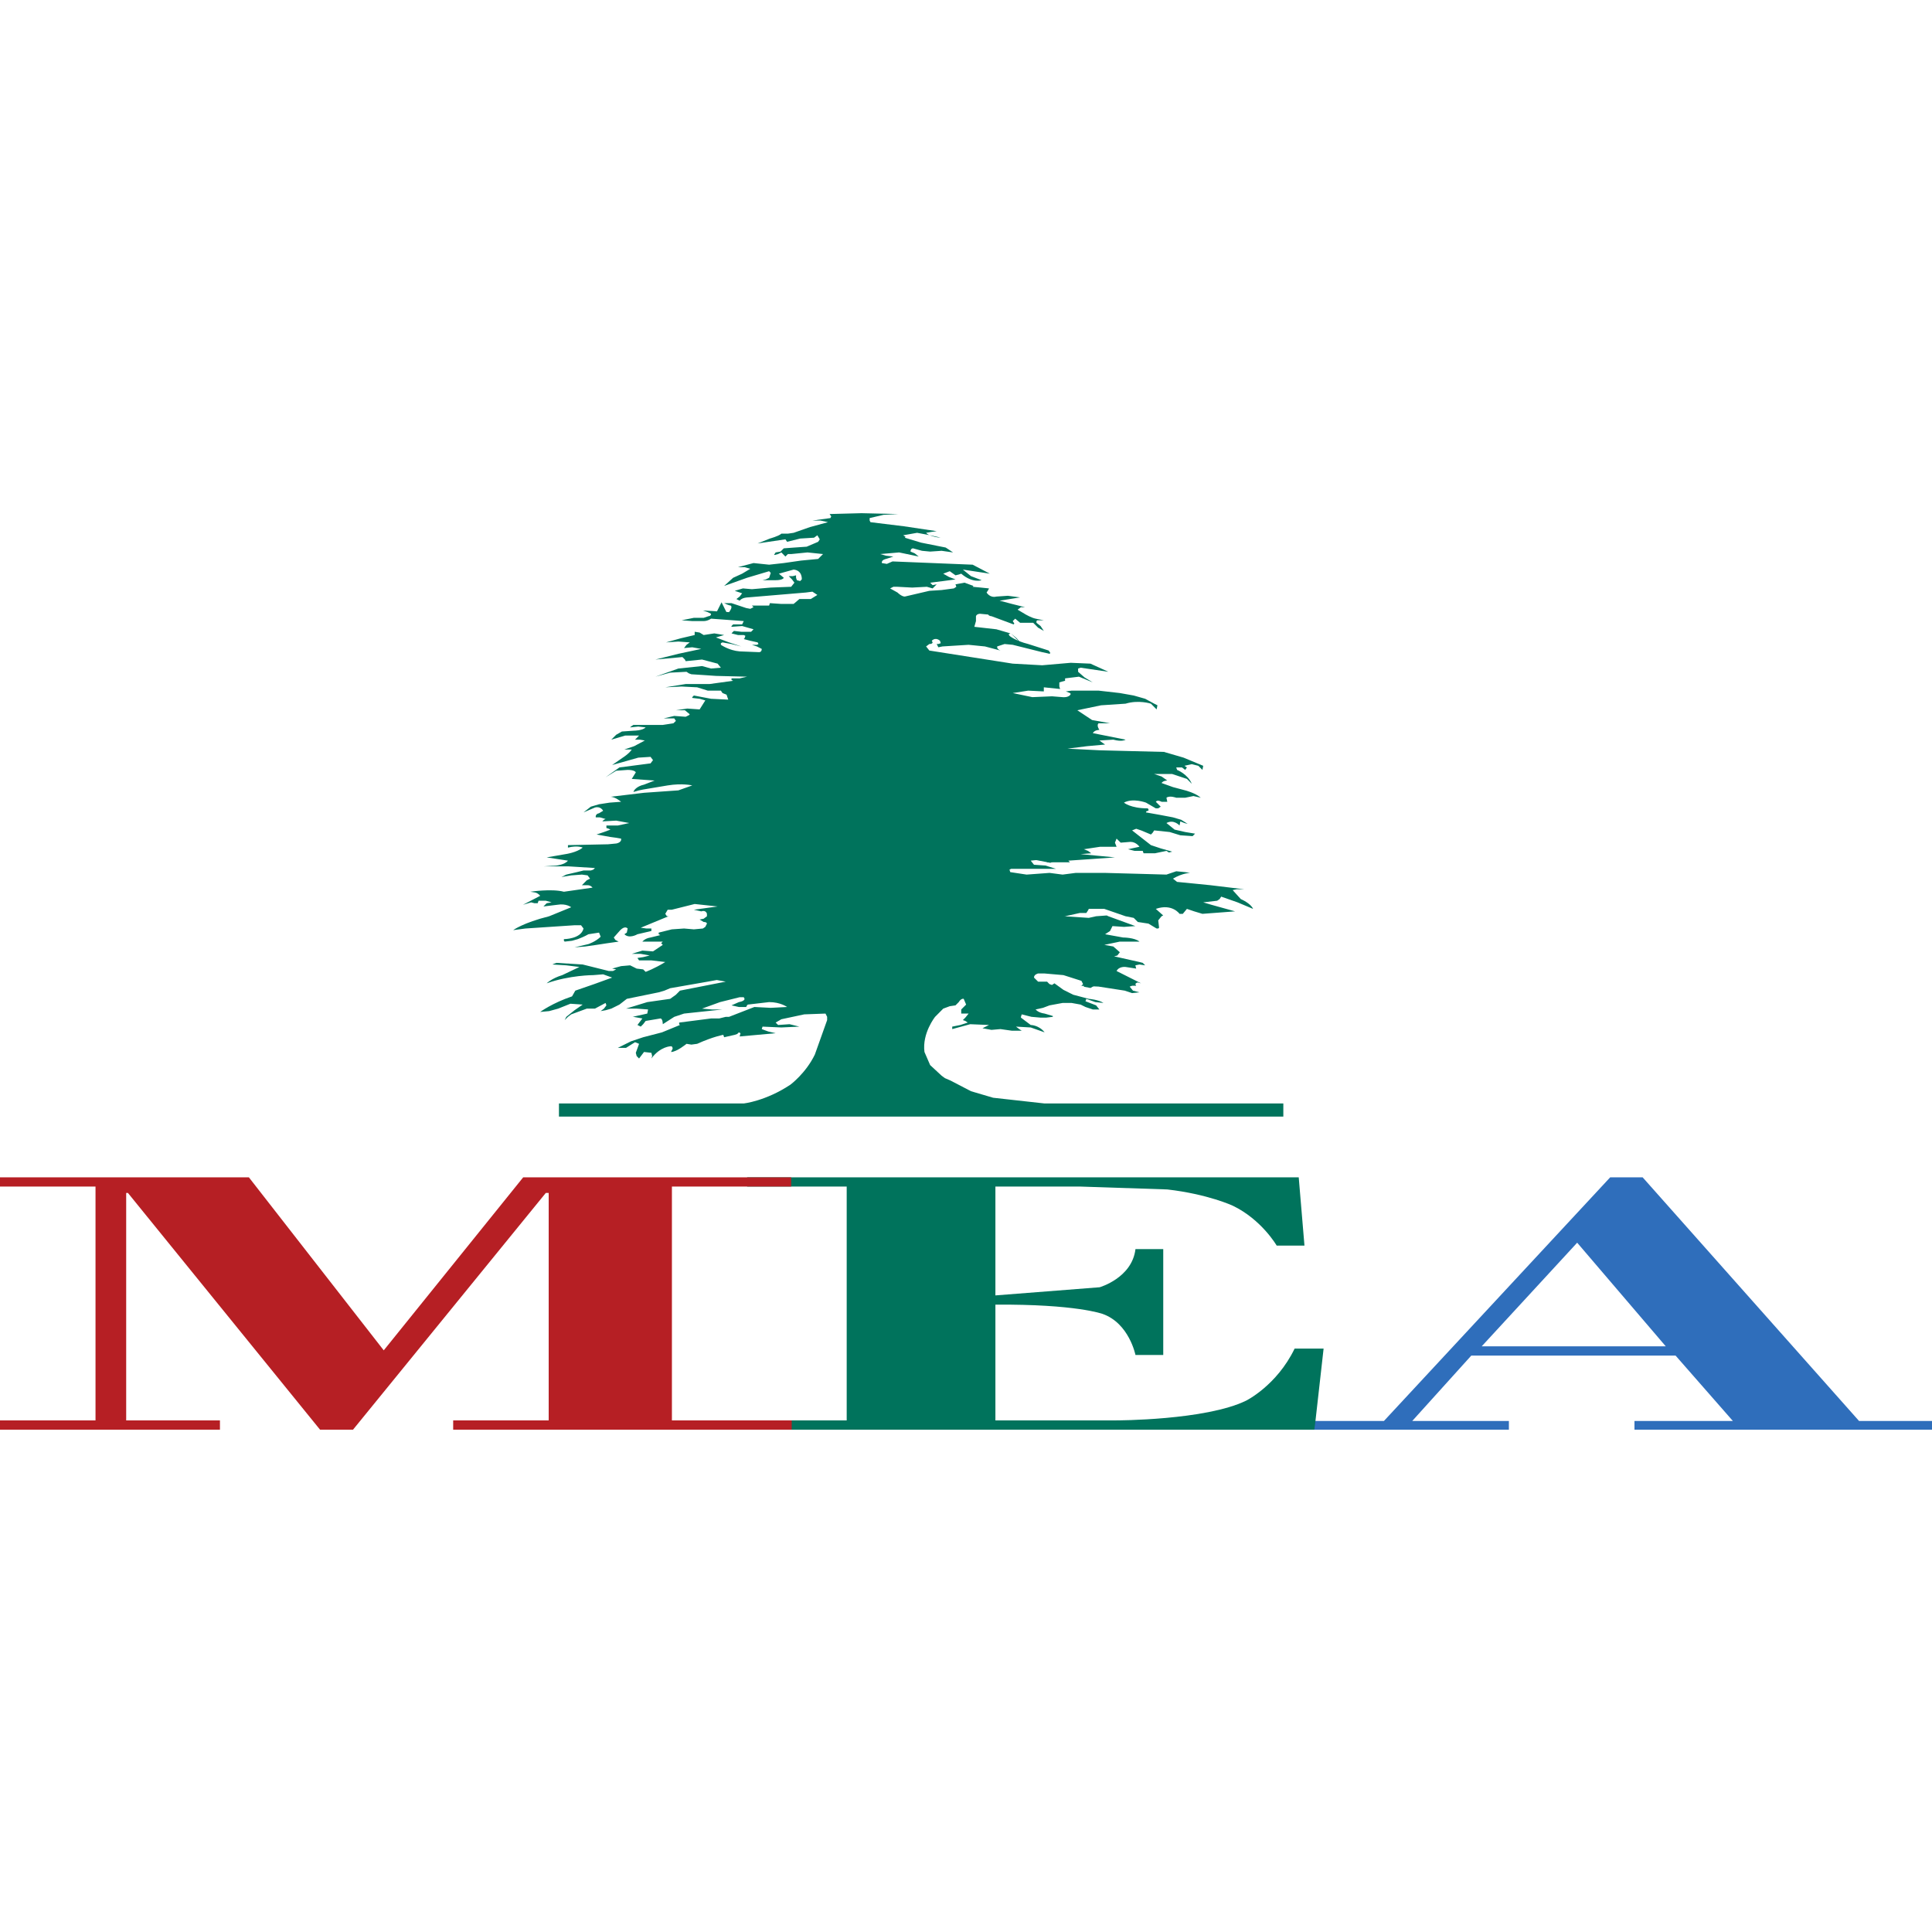 <svg width="32" height="32" viewBox="0 0 32 32" fill="none" xmlns="http://www.w3.org/2000/svg">
<g clip-path="url(#clip0)">
<path d="M14.269 8.5L13.741 8.514L13.768 8.554L13.754 8.581L13.456 8.622H13.592L13.714 8.649L13.416 8.73L13.145 8.825L13.05 8.839H12.942C12.901 8.879 12.752 8.92 12.752 8.92L12.549 9.001L13.009 8.933L13.037 8.974L13.253 8.92L13.483 8.906L13.538 8.866L13.578 8.933L13.551 8.974L13.361 9.055L13.158 9.069L12.982 9.082L12.928 9.136L12.847 9.15L12.82 9.191H12.833L12.888 9.177L12.942 9.15L12.982 9.191L13.009 9.218L13.05 9.177H13.104L13.375 9.15L13.632 9.177L13.551 9.258L13.267 9.285L12.982 9.326L12.739 9.353L12.481 9.326L12.224 9.394H12.332L12.427 9.421L12.292 9.502L12.143 9.57L11.994 9.705L12.373 9.57L12.739 9.461L12.766 9.489L12.739 9.57L12.684 9.597L12.63 9.61H12.739H12.847C12.969 9.61 12.982 9.57 12.982 9.57L12.901 9.502L13.145 9.434C13.294 9.448 13.28 9.597 13.28 9.597L13.253 9.624L13.199 9.61L13.185 9.57V9.529L13.131 9.543H13.064L13.118 9.597L13.158 9.651L13.104 9.719L12.766 9.732L12.454 9.759L12.305 9.746L12.17 9.786L12.292 9.827L12.251 9.881L12.197 9.922L12.251 9.949C12.292 9.895 12.386 9.895 12.386 9.895L13.348 9.814L13.456 9.8L13.538 9.854L13.429 9.922H13.24L13.145 10.003H12.942L12.752 9.99L12.739 10.03H12.454L12.481 10.057L12.427 10.084L12.359 10.071L12.116 9.99H11.994C12.075 10.03 12.102 10.03 12.102 10.03C12.143 10.057 12.075 10.139 12.075 10.139L11.642 10.111L11.723 10.139L11.777 10.166C11.777 10.206 11.736 10.206 11.736 10.206L11.655 10.233H11.493L11.29 10.274L11.466 10.287H11.655C11.723 10.287 11.777 10.247 11.777 10.247L12.319 10.287L12.292 10.342H12.143L12.116 10.369V10.382L12.292 10.369L12.481 10.423L12.441 10.464H12.386H12.278L12.156 10.45L12.129 10.477L12.116 10.491L12.224 10.518H12.319L12.346 10.531L12.332 10.572L12.319 10.585L12.427 10.613L12.549 10.64L12.563 10.667L12.536 10.68H12.454L12.536 10.707L12.617 10.748C12.617 10.802 12.576 10.802 12.576 10.802L12.251 10.789C12.075 10.775 11.94 10.68 11.94 10.68V10.653L11.967 10.64L12.116 10.667L12.278 10.707L12.075 10.64L11.858 10.558L11.994 10.518L11.831 10.491L11.655 10.518L11.588 10.477L11.506 10.464V10.518L11.276 10.572L11.032 10.64L11.236 10.626L11.425 10.64L11.371 10.68L11.33 10.734L11.466 10.721L11.615 10.748L11.236 10.829L10.856 10.924L11.303 10.883L11.344 10.924L11.357 10.951L11.628 10.924L11.886 10.992L11.94 11.059L11.777 11.073L11.628 11.032L11.236 11.073L10.856 11.208L11.1 11.141L11.371 11.127L11.412 11.154L11.452 11.168L11.655 11.181L11.858 11.195L12.373 11.208L12.251 11.236H12.116V11.262L12.143 11.276L11.75 11.33H11.357L11.019 11.384L11.29 11.371L11.547 11.384L11.723 11.439H11.94L11.967 11.479L12.034 11.506L12.062 11.588L11.777 11.574L11.493 11.52L11.466 11.547V11.56L11.588 11.574L11.682 11.601L11.588 11.75L11.384 11.736L11.195 11.764H11.344L11.425 11.831L11.412 11.845L11.357 11.872L11.168 11.858L10.992 11.899H11.086H11.168L11.195 11.94L11.154 11.98L10.978 12.007H10.734H10.491L10.45 12.034L10.437 12.048L10.572 12.034L10.694 12.048C10.64 12.102 10.504 12.102 10.504 12.102L10.301 12.116L10.206 12.17L10.125 12.251L10.355 12.183H10.585L10.545 12.224L10.518 12.251H10.599L10.68 12.265L10.504 12.359L10.342 12.414H10.437H10.464C10.423 12.481 10.315 12.549 10.315 12.549L10.139 12.671L10.382 12.603L10.572 12.549L10.775 12.536L10.816 12.59L10.775 12.644L10.26 12.711L10.03 12.874L10.206 12.766L10.396 12.752C10.518 12.752 10.531 12.793 10.531 12.793L10.464 12.901L10.653 12.915L10.843 12.928L10.667 12.996C10.545 13.023 10.504 13.091 10.504 13.091L10.491 13.118L10.585 13.091L10.653 13.077L11.059 13.009C11.303 12.969 11.466 13.009 11.466 13.009L11.236 13.091L10.667 13.131L10.107 13.198C10.187 13.193 10.287 13.28 10.287 13.28L10.098 13.294L9.922 13.321L9.786 13.361L9.665 13.456L9.854 13.375C9.949 13.348 9.99 13.429 9.99 13.429L9.922 13.47C9.854 13.483 9.868 13.538 9.868 13.538H9.935L10.03 13.565L10.003 13.578L9.976 13.605L10.206 13.592L10.423 13.632L10.233 13.673H10.044V13.714L10.084 13.727L10.111 13.741L10.003 13.781L9.881 13.822L10.111 13.863L10.206 13.876L10.287 13.89C10.301 13.957 10.206 13.971 10.206 13.971L10.071 13.984L9.407 13.998V14.039C9.57 13.998 9.651 14.039 9.651 14.039C9.556 14.12 9.367 14.147 9.367 14.147L9.055 14.201L9.407 14.255C9.353 14.323 9.218 14.336 9.218 14.336L9.001 14.35H9.421L9.854 14.377L9.827 14.404L9.786 14.418H9.665L9.556 14.445L9.38 14.486L9.299 14.526L9.461 14.499L9.638 14.486L9.732 14.499L9.773 14.553L9.719 14.58L9.638 14.662H9.732C9.786 14.662 9.814 14.702 9.814 14.702L9.34 14.77C9.136 14.716 8.784 14.77 8.784 14.77L8.866 14.783C8.92 14.797 8.947 14.838 8.947 14.838L8.662 14.986L8.798 14.946L8.852 14.96H8.906L8.92 14.919H9.042L9.136 14.946L9.055 14.96L9.001 15.014L9.231 14.986C9.38 14.96 9.461 15.027 9.461 15.027L9.096 15.176C8.662 15.284 8.5 15.406 8.5 15.406L8.703 15.379L9.516 15.325H9.624L9.665 15.379C9.624 15.555 9.34 15.555 9.34 15.555V15.582L9.353 15.596L9.475 15.582L9.57 15.555C9.678 15.515 9.746 15.474 9.746 15.474L9.922 15.447L9.949 15.515C9.868 15.596 9.746 15.637 9.746 15.637L9.516 15.691L9.692 15.677L9.881 15.65L10.057 15.623L10.247 15.596L10.193 15.569L10.166 15.528L10.274 15.406C10.355 15.325 10.396 15.379 10.396 15.379L10.382 15.447L10.342 15.474C10.423 15.555 10.558 15.474 10.558 15.474L10.789 15.42V15.379H10.707L10.613 15.366L10.843 15.271L11.073 15.176H11.046L11.019 15.136L11.059 15.068H11.127L11.506 14.973L11.886 15.014L11.493 15.068L11.615 15.095C11.696 15.068 11.709 15.136 11.709 15.136V15.176L11.655 15.217L11.588 15.23L11.655 15.271C11.709 15.271 11.709 15.298 11.709 15.298L11.682 15.352L11.642 15.379L11.493 15.393L11.33 15.379L11.127 15.393L10.91 15.447V15.474L10.938 15.488L10.775 15.528C10.68 15.542 10.64 15.596 10.64 15.596H10.775H10.978L10.951 15.623L10.978 15.65L10.897 15.704L10.816 15.758L10.64 15.745L10.464 15.799H10.613L10.761 15.826L10.653 15.853L10.558 15.867L10.585 15.907H10.789L11.019 15.934C10.843 16.043 10.694 16.097 10.694 16.097L10.653 16.056L10.545 16.043L10.437 15.989L10.287 16.002L10.139 16.043L10.206 16.056L10.152 16.083H10.084L9.868 16.029L9.651 15.975L9.218 15.948L9.177 15.962L9.15 15.975L9.38 15.989L9.597 16.016L9.313 16.151C9.136 16.205 9.055 16.287 9.055 16.287C9.434 16.151 9.827 16.151 9.827 16.151L9.99 16.138L10.139 16.192L9.841 16.3L9.529 16.408L9.475 16.503C9.15 16.612 8.947 16.761 8.947 16.761L9.096 16.747L9.245 16.706L9.448 16.625L9.651 16.639L9.516 16.733L9.38 16.842L9.353 16.896L9.407 16.842L9.461 16.801L9.719 16.706H9.773H9.854L10.03 16.612L10.044 16.652L10.003 16.706L9.949 16.747L10.03 16.733L10.125 16.706L10.26 16.639L10.382 16.544L10.91 16.436L11.005 16.408L11.1 16.368L11.723 16.259L11.872 16.232L12.021 16.259L11.262 16.408L11.195 16.476L11.1 16.544L10.721 16.598L10.369 16.706H10.545L10.734 16.72L10.721 16.788L10.477 16.842H10.491L10.64 16.869L10.558 16.977L10.613 17.004L10.653 16.964L10.694 16.91L10.938 16.869C10.978 16.869 10.978 16.964 10.978 16.964L11.168 16.842L11.33 16.788L11.967 16.72H11.791L11.628 16.706L11.926 16.598L12.251 16.517H12.319L12.332 16.544C12.332 16.584 12.238 16.598 12.238 16.598L12.116 16.652L12.238 16.679H12.359L12.373 16.652L12.386 16.639L12.739 16.598C12.928 16.598 13.037 16.679 13.037 16.679L12.766 16.693L12.495 16.679L12.075 16.842H12.021L11.912 16.869H11.777L11.249 16.937V16.964L11.262 16.977L10.965 17.099L10.653 17.18L10.45 17.248L10.233 17.356H10.369L10.518 17.262L10.585 17.289L10.531 17.438L10.545 17.492L10.585 17.532L10.667 17.424L10.789 17.438L10.802 17.492L10.789 17.532C10.938 17.329 11.114 17.329 11.114 17.329C11.141 17.329 11.141 17.37 11.141 17.37L11.114 17.424C11.208 17.424 11.371 17.289 11.371 17.289L11.452 17.302L11.547 17.289C11.818 17.167 11.98 17.14 11.98 17.14L11.994 17.18L12.17 17.14L12.21 17.126L12.238 17.099L12.265 17.113L12.251 17.167L12.549 17.14L12.847 17.113L12.725 17.085L12.617 17.045L12.63 17.004L12.942 17.018L13.24 17.004L13.077 16.964L12.888 16.977L12.847 16.937L12.942 16.882L13.321 16.801L13.673 16.788L13.7 16.842V16.896L13.497 17.465C13.348 17.776 13.091 17.966 13.091 17.966C12.684 18.237 12.319 18.277 12.319 18.277H9.258V18.494H21.256V18.277H17.302L16.449 18.182L16.083 18.074L15.745 17.898L15.65 17.857L15.596 17.817L15.406 17.641L15.312 17.424C15.271 17.113 15.488 16.842 15.488 16.842L15.623 16.706L15.731 16.666L15.826 16.652L15.88 16.598C15.921 16.53 15.962 16.544 15.962 16.544L16.002 16.639L15.921 16.72V16.788H16.043L15.989 16.855L15.948 16.896L15.989 16.91L16.029 16.937L15.907 16.977L15.772 17.004V17.045L16.07 16.964L16.381 16.977L16.273 17.031L16.422 17.058L16.571 17.045L16.761 17.072H16.923L16.882 17.045L16.828 17.004L17.072 17.018L17.302 17.099C17.207 16.977 17.072 16.977 17.072 16.977L16.91 16.855V16.842L16.923 16.801L17.085 16.842L17.235 16.855H17.329L17.438 16.842V16.828L17.302 16.788C17.194 16.774 17.153 16.72 17.153 16.72L17.275 16.693L17.384 16.652L17.6 16.612H17.749L17.898 16.639L17.979 16.679L18.101 16.72H18.209L18.155 16.652L17.979 16.584L17.993 16.544L18.142 16.598L18.277 16.612C18.196 16.557 18.034 16.544 18.034 16.544L17.776 16.476L17.614 16.395L17.465 16.287L17.424 16.314L17.384 16.3L17.37 16.287L17.343 16.259H17.194L17.126 16.192C17.126 16.138 17.194 16.124 17.194 16.124H17.302L17.614 16.151L17.912 16.246L17.939 16.3L17.912 16.327H17.884L18.196 16.341L18.629 16.408L18.751 16.449L18.873 16.436L18.765 16.408L18.711 16.341L18.751 16.327H18.819L18.805 16.3C18.819 16.273 18.846 16.273 18.846 16.273L18.9 16.287L18.494 16.083C18.535 16.002 18.643 16.016 18.643 16.016L18.819 16.043L18.805 15.989L18.873 15.975L18.968 15.989L18.927 15.948L18.873 15.934L18.453 15.84L18.507 15.826L18.548 15.772L18.44 15.677L18.291 15.65L18.548 15.596H18.711H18.873C18.792 15.528 18.602 15.528 18.602 15.528L18.304 15.474L18.386 15.42L18.426 15.339L18.616 15.352L18.805 15.339L18.358 15.176L18.331 15.163L18.155 15.176L18.034 15.203L17.627 15.176H17.641L17.884 15.122H17.993L18.02 15.081L18.034 15.054H18.169H18.291L18.643 15.176L18.778 15.203L18.846 15.271L19.022 15.298L19.157 15.379H19.184L19.198 15.366L19.184 15.244L19.239 15.176L19.266 15.163L19.144 15.054C19.415 14.96 19.537 15.136 19.537 15.136H19.591L19.659 15.054L19.78 15.095L19.916 15.136L20.457 15.095L20.065 14.986L19.929 14.946L20.16 14.919L20.2 14.892L20.227 14.851L20.498 14.946L20.755 15.054C20.715 14.96 20.552 14.892 20.552 14.892L20.417 14.743L20.485 14.729H20.606L20.051 14.662L19.496 14.607L19.428 14.553C19.591 14.458 19.713 14.458 19.713 14.458L19.631 14.445L19.482 14.431L19.32 14.486L18.819 14.472L18.304 14.458H18.074H17.817L17.6 14.486L17.384 14.458L17.004 14.486L16.733 14.445L16.72 14.404L16.747 14.391H17.126H17.492L17.316 14.336L17.126 14.323L17.072 14.255L17.194 14.242H17.329L17.343 14.282H17.722L17.695 14.255L18.088 14.228L18.467 14.201L18.182 14.174L17.898 14.147L18.074 14.133L18.02 14.093L17.952 14.066L18.223 14.025H18.494L18.467 13.957L18.494 13.89L18.562 13.957L18.724 13.944C18.819 13.944 18.873 14.025 18.873 14.025L18.683 14.066L18.792 14.093H18.927L18.941 14.133H19.13L19.32 14.093L19.361 14.12L19.415 14.106L19.225 14.052L19.063 13.998L18.751 13.754L18.819 13.727L18.9 13.754L19.063 13.822L19.09 13.795L19.117 13.754L19.374 13.781L19.55 13.835L19.753 13.849L19.794 13.808L19.631 13.781L19.455 13.741L19.32 13.632C19.442 13.565 19.537 13.673 19.537 13.673L19.55 13.605L19.618 13.632L19.672 13.646L19.564 13.578L19.428 13.538L19.212 13.497L18.981 13.456C18.981 13.429 19.022 13.429 19.022 13.429V13.402L19.009 13.389C18.724 13.389 18.616 13.294 18.616 13.294C18.765 13.213 18.981 13.294 18.981 13.294L19.144 13.389H19.184L19.225 13.361L19.144 13.28C19.171 13.24 19.239 13.28 19.239 13.28H19.334L19.32 13.213C19.374 13.172 19.482 13.213 19.482 13.213H19.631L19.767 13.185L19.889 13.213C19.794 13.131 19.631 13.091 19.631 13.091L19.428 13.037L19.239 12.969C19.266 12.928 19.334 12.928 19.334 12.928L19.239 12.861L19.117 12.82H19.415L19.659 12.901L19.74 12.982C19.672 12.82 19.496 12.752 19.496 12.752L19.482 12.711H19.509H19.577L19.631 12.752L19.659 12.711L19.618 12.684L19.74 12.657L19.848 12.684L19.916 12.752L19.929 12.684L19.604 12.549L19.279 12.454L18.751 12.441L18.209 12.427L17.681 12.4L18.006 12.359L18.304 12.332L18.264 12.305L18.209 12.265L18.44 12.251C18.589 12.292 18.643 12.251 18.643 12.251L18.372 12.197L18.101 12.143C18.128 12.089 18.209 12.089 18.209 12.089C18.155 12.007 18.196 11.98 18.196 11.98H18.291H18.386L18.088 11.926L17.844 11.764L18.237 11.682L18.643 11.655C18.86 11.588 19.063 11.655 19.063 11.655L19.157 11.75L19.171 11.682L19.117 11.655L18.968 11.574L18.778 11.52L18.548 11.479L18.196 11.439H17.817H17.749L17.654 11.452L17.722 11.479L17.735 11.493C17.709 11.56 17.6 11.547 17.6 11.547L17.424 11.533L17.099 11.547L16.774 11.479L17.031 11.439L17.289 11.452V11.425V11.384L17.424 11.398L17.559 11.412L17.546 11.371V11.303L17.587 11.29L17.641 11.276V11.236L17.871 11.208L18.101 11.303L17.966 11.222L17.857 11.127V11.073L17.898 11.059L18.358 11.127L18.061 10.992L17.735 10.978L17.262 11.019L16.774 10.992L15.393 10.775L15.339 10.707L15.393 10.667C15.447 10.667 15.447 10.64 15.447 10.64L15.433 10.613C15.501 10.545 15.569 10.613 15.569 10.613L15.582 10.653L15.542 10.667H15.515L15.542 10.721L15.61 10.707L16.043 10.68L16.314 10.707L16.571 10.775C16.503 10.748 16.517 10.707 16.517 10.707L16.639 10.667L16.774 10.68L17.262 10.802L17.329 10.816L17.384 10.829L17.397 10.816L17.37 10.775L17.031 10.667C16.815 10.613 16.72 10.531 16.72 10.531L16.706 10.504L16.733 10.491L16.747 10.494L16.503 10.423L16.138 10.382L16.165 10.287V10.206C16.178 10.166 16.232 10.166 16.232 10.166L16.368 10.179C16.381 10.206 16.422 10.206 16.422 10.206L16.788 10.342L16.801 10.328L16.774 10.287L16.815 10.247L16.896 10.315H17.113L17.194 10.396L17.289 10.45L17.235 10.369L17.167 10.315V10.287L17.18 10.274H17.289L17.153 10.247C17.085 10.233 16.991 10.179 16.991 10.179L16.855 10.098L16.91 10.057H16.977L16.761 10.003L16.557 9.949L16.896 9.895L16.693 9.868L16.503 9.881C16.395 9.908 16.341 9.814 16.341 9.814L16.368 9.773L16.381 9.746L16.246 9.732L16.11 9.719L16.124 9.705L15.975 9.651L15.826 9.678L15.84 9.719L15.799 9.746L15.596 9.773L15.393 9.786L14.986 9.881C14.932 9.881 14.865 9.814 14.865 9.814L14.743 9.746L14.797 9.719H14.865L15.108 9.732L15.352 9.719L15.447 9.746L15.515 9.678L15.447 9.692L15.406 9.651L15.623 9.624L15.826 9.597L15.718 9.556L15.623 9.502L15.731 9.461L15.826 9.529L15.88 9.516L15.921 9.502C16.11 9.665 16.259 9.61 16.259 9.61L16.083 9.543L15.948 9.434L16.395 9.502L16.11 9.353L14.783 9.299L14.689 9.34L14.607 9.326C14.594 9.272 14.675 9.258 14.675 9.258L14.797 9.218L14.675 9.204L14.58 9.177L14.892 9.15L15.217 9.218L15.149 9.164L15.081 9.136C15.081 9.082 15.122 9.082 15.122 9.082L15.271 9.123L15.406 9.136L15.596 9.123L15.786 9.15L15.664 9.069L15.528 9.042L15.257 8.988L14.986 8.906L15 8.893L14.96 8.866L15.19 8.825L15.394 8.863C15.368 8.855 15.339 8.825 15.339 8.825L15.42 8.811L15.515 8.798L14.973 8.717L14.418 8.649L14.404 8.622V8.581L14.634 8.527L14.878 8.514L14.269 8.5Z" fill="#00735C"/>
<path d="M15.394 8.863C15.458 8.888 15.521 8.904 15.579 8.904L15.394 8.863Z" fill="#00735C"/>
<path d="M16.747 10.494L16.932 10.679L16.84 10.573L16.747 10.494Z" fill="#00735C"/>
<path d="M12.043 10.161L11.951 9.976L11.858 10.161H12.043Z" fill="#00735C"/>
<path d="M15.026 10.098L15.063 10.129L14.989 10.283L14.878 10.252L14.897 10.129H14.952L15.026 10.098Z" fill="#00735C"/>
<path d="M15.149 10.111L15.176 10.18C15.176 10.18 15.041 10.369 14.932 10.266L15.014 10.197L15.081 10.146H15.122L15.149 10.111Z" fill="#00735C"/>
<path d="M15.61 10.206L15.664 10.253C15.664 10.253 15.677 10.299 15.731 10.299L15.786 10.322L15.677 10.391L15.569 10.345L15.596 10.276L15.61 10.206Z" fill="#00735C"/>
<path d="M14.255 10.247L14.743 10.316L14.689 10.409H14.621L14.472 10.432L14.309 10.316L14.269 10.432L13.876 10.363L14.255 10.247Z" fill="#00735C"/>
<path d="M15.431 10.247H15.537V10.432H15.431L15.352 10.358L15.431 10.247Z" fill="#00735C"/>
<path d="M15.61 10.342L15.637 10.365L15.623 10.411L15.474 10.527L15.312 10.48C15.312 10.48 15.352 10.388 15.42 10.388L15.542 10.411L15.61 10.342Z" fill="#00735C"/>
<path d="M13.185 10.355L13.267 10.375L13.348 10.355L13.538 10.395L13.47 10.454L13.416 10.514C13.416 10.514 13.375 10.573 13.294 10.514C13.294 10.514 13.267 10.514 13.158 10.434L13.185 10.355Z" fill="#00735C"/>
<path d="M13.03 10.409H13.153L13.194 10.502C13.194 10.502 13.133 10.595 13.071 10.595C13.071 10.595 13.009 10.595 13.009 10.502L13.03 10.409Z" fill="#00735C"/>
<path d="M13.67 10.531L13.723 10.619C13.723 10.619 13.59 10.838 13.538 10.619L13.67 10.531Z" fill="#00735C"/>
<path d="M14.77 10.558L15.014 10.572C15.014 10.572 14.892 10.653 14.675 10.64H14.526L14.567 10.68C14.567 10.68 14.648 10.626 14.743 10.734L14.553 10.775L14.364 10.734H14.215L14.052 10.68C14.052 10.68 14.188 10.572 14.513 10.572L14.77 10.558Z" fill="#00735C"/>
<path d="M14.526 10.64H14.323L14.35 10.825H14.513L14.526 10.64Z" fill="#00735C"/>
<path d="M12.942 10.843L13.185 10.876L13.091 10.893L13.009 10.927L13.145 10.893L13.28 10.977L12.833 11.011L12.752 10.994L12.671 11.028L12.576 10.893L12.766 10.86L12.942 10.843Z" fill="#00735C"/>
<path d="M14.177 11.019L14.251 11.081L14.177 11.204L14.066 11.081L14.177 11.019Z" fill="#00735C"/>
<path d="M15.664 11.046L15.772 11.064L16.056 11.046L16.341 11.157V11.194L16.314 11.213L16.165 11.157L16.002 11.194L15.799 11.231L15.596 11.194C15.596 11.194 15.569 11.194 15.569 11.101L15.664 11.046Z" fill="#00735C"/>
<path d="M13.416 11.236L13.511 11.303L13.497 11.344H13.443L12.806 11.398L13.023 11.452L12.955 11.52H12.847L12.711 11.533L12.576 11.493L12.644 11.466L12.739 11.452H12.63L12.536 11.412L12.657 11.384L12.495 11.371L12.63 11.303H12.766C12.766 11.303 13.009 11.236 13.267 11.303L13.28 11.263L13.416 11.236Z" fill="#00735C"/>
<path d="M14.621 11.344L14.729 11.374L14.797 11.389L14.838 11.449V11.494L14.797 11.509C14.797 11.509 14.702 11.554 14.634 11.509L14.594 11.449L14.621 11.344Z" fill="#00735C"/>
<path d="M13.684 11.348C13.691 11.348 13.698 11.348 13.706 11.348C13.757 11.349 13.812 11.359 13.863 11.384L13.795 11.452L13.687 11.493L13.605 11.533L13.578 11.52L13.538 11.493H13.348L13.158 11.438L13.321 11.398L13.497 11.384C13.497 11.384 13.581 11.35 13.684 11.348Z" fill="#00735C"/>
<path d="M14.513 11.412H14.698L14.605 11.597L14.513 11.412Z" fill="#00735C"/>
<path d="M16.381 11.655L16.598 11.785L16.557 11.84L16.409 11.822L16.259 11.748L16.314 11.674L16.381 11.655Z" fill="#00735C"/>
<path d="M15.312 11.75L15.379 11.767L15.528 11.817L15.312 11.935L15.298 11.868L15.339 11.817L15.284 11.834L15.257 11.8L15.312 11.75Z" fill="#00735C"/>
<path d="M13.145 11.804L13.158 11.858V11.912L13.24 11.926L13.294 11.953V11.994L13.24 12.021L13.104 12.034L13.009 12.021C13.009 12.021 12.969 11.98 13.009 11.98L13.091 11.953L12.82 11.912L12.549 11.899L12.847 11.845L13.145 11.804Z" fill="#00735C"/>
<path d="M15.772 11.804C15.772 11.804 15.867 11.804 15.853 11.866C15.853 11.866 15.813 12.113 15.569 11.907L15.772 11.804Z" fill="#00735C"/>
<path d="M14.228 11.872L14.296 11.9L14.323 11.943L14.296 11.972L14.255 11.957L14.282 12.014L14.269 12.057L14.161 12.014C14.161 12.014 14.093 12 14.106 11.943C14.106 11.943 14.106 11.872 14.228 11.872Z" fill="#00735C"/>
<path d="M14.526 11.913H14.587L14.603 11.974L14.541 12.098L14.418 12.067L14.526 11.913Z" fill="#00735C"/>
<path d="M16.679 12.007L17.018 12.026L17.343 12.062C17.343 12.062 17.316 12.135 17.235 12.135L17.113 12.117C17.113 12.117 17.004 12.208 16.977 12.19L16.815 12.117L16.652 12.062V12.026L16.679 12.007Z" fill="#00735C"/>
<path d="M12.156 12.021V12.169L11.818 12.206L11.98 12.095L12.156 12.021Z" fill="#00735C"/>
<path d="M14.025 12.075L14.228 12.186V12.242L14.215 12.26L14.052 12.186L14.011 12.26L13.93 12.094L14.025 12.075Z" fill="#00735C"/>
<path d="M17.641 12.089L17.736 12.12L17.695 12.15H17.641L17.884 12.166H18.115L17.898 12.227L17.681 12.274L17.559 12.243L17.465 12.166L17.519 12.15H17.587L17.546 12.12L17.641 12.089Z" fill="#00735C"/>
<path d="M17.045 12.143C17.045 12.143 17.153 12.158 17.167 12.234L17.126 12.265L17.045 12.28C17.045 12.28 16.733 12.387 16.571 12.28L16.896 12.219L16.869 12.188L17.045 12.143Z" fill="#00735C"/>
<path d="M14.603 12.197L14.68 12.234L14.711 12.308L14.696 12.382L14.526 12.271L14.603 12.197Z" fill="#00735C"/>
<path d="M13.226 12.251L13.348 12.297L13.416 12.421L13.402 12.436H13.389L13.28 12.374L13.199 12.297L13.226 12.251Z" fill="#00735C"/>
<path d="M17.343 12.265L17.438 12.344L17.424 12.45H17.248L17.072 12.397L17.343 12.265Z" fill="#00735C"/>
<path d="M14.607 12.278L14.743 12.305L14.783 12.331C14.783 12.331 14.729 12.463 14.648 12.463H14.513C14.513 12.463 14.486 12.463 14.486 12.384C14.486 12.384 14.526 12.278 14.607 12.278Z" fill="#00735C"/>
<path d="M14.375 12.305L14.454 12.411L14.401 12.49H14.295L14.269 12.438V12.358L14.375 12.305Z" fill="#00735C"/>
<path d="M13.7 12.359L13.768 12.38L13.835 12.442C13.835 12.442 13.808 12.544 13.714 12.544H13.578L13.551 12.483L13.511 12.38L13.7 12.359Z" fill="#00735C"/>
<path d="M16.824 12.373V12.558L16.639 12.496L16.824 12.373Z" fill="#00735C"/>
<path d="M14.024 12.4L14.077 12.437L14.156 12.511L14.077 12.585C14.077 12.585 14.024 12.585 13.971 12.511L14.024 12.4Z" fill="#00735C"/>
<path d="M17.235 12.4H17.289L17.343 12.441C17.343 12.441 17.153 12.766 16.923 12.441L17.235 12.4Z" fill="#00735C"/>
<path d="M15.312 12.454L15.433 12.516L15.447 12.608L15.406 12.639H15.257L15.217 12.578C15.217 12.578 15.244 12.454 15.312 12.454Z" fill="#00735C"/>
<path d="M14.513 12.508H14.567L14.621 12.536L14.675 12.563L14.702 12.603L14.607 12.617L14.513 12.644L14.58 12.63L14.634 12.671L14.621 12.712H14.526L14.486 12.671L14.513 12.644L14.472 12.563C14.472 12.563 14.472 12.522 14.513 12.508Z" fill="#00735C"/>
<path d="M12.727 12.555C12.766 12.554 12.818 12.568 12.888 12.612L12.793 12.74L12.684 12.692L12.63 12.612C12.63 12.612 12.654 12.557 12.727 12.555Z" fill="#00735C"/>
<path d="M14.32 12.617L14.4 12.691L14.347 12.802L14.215 12.691L14.32 12.617Z" fill="#00735C"/>
<path d="M12.026 12.619C12.067 12.619 12.107 12.626 12.143 12.644L12.116 12.671H12.278L12.414 12.684L12.386 12.698L12.359 12.711C12.359 12.711 12.305 12.82 12.156 12.82L11.912 12.766L11.723 12.711C11.723 12.711 11.88 12.62 12.026 12.619Z" fill="#00735C"/>
<path d="M16.165 12.698L16.259 12.738L16.07 12.879C16.07 12.879 15.934 12.92 15.948 12.738L16.043 12.718L16.165 12.698Z" fill="#00735C"/>
<path d="M14.634 12.725H14.69V12.762L14.765 12.725C14.765 12.725 14.857 12.781 14.802 12.873L14.765 12.91L14.672 12.836L14.634 12.725Z" fill="#00735C"/>
<path d="M13.791 12.766L13.884 12.796L13.939 12.889L13.902 12.951L13.81 12.92L13.754 12.858L13.791 12.766Z" fill="#00735C"/>
<path d="M11.804 12.82H11.94L12.021 12.901C12.021 12.901 11.994 12.942 11.94 12.928H11.845V12.996C11.845 12.996 11.764 13.05 11.642 12.996L11.466 12.874L11.506 12.833H11.588H11.655L11.804 12.82Z" fill="#00735C"/>
<path d="M16.869 12.82L16.95 12.842L16.991 12.91C16.991 12.91 16.95 13.067 16.828 12.977L16.625 12.842L16.869 12.82Z" fill="#00735C"/>
<path d="M18.413 12.861L18.44 12.898L18.467 12.916L18.589 12.879L18.711 12.953L18.738 12.99L18.724 13.046H18.426L18.372 12.953L18.413 12.861Z" fill="#00735C"/>
<path d="M17.239 12.901C17.239 12.901 17.397 12.901 17.339 13.086H17.253L17.167 12.975C17.167 12.975 17.167 12.901 17.239 12.901Z" fill="#00735C"/>
<path d="M14.464 12.942H14.534L14.603 13.034L14.58 13.096L14.51 13.127L14.418 13.065L14.464 12.942Z" fill="#00735C"/>
<path d="M14.102 12.969H14.136L14.203 13.006V13.154L14.035 13.098C14.035 13.098 13.968 13.006 14.102 12.969Z" fill="#00735C"/>
<path d="M14.7 12.969L14.755 12.997V13.026L14.792 13.083L14.644 13.154L14.607 13.111L14.644 13.04L14.7 13.026L14.607 12.997L14.7 12.969Z" fill="#00735C"/>
<path d="M12.588 12.985C12.634 12.986 12.685 13.001 12.739 13.043L12.59 13.17L12.427 13.043C12.427 13.043 12.485 12.992 12.569 12.986C12.575 12.985 12.581 12.985 12.588 12.985Z" fill="#00735C"/>
<path d="M13.497 13.064H13.551H13.605L13.673 13.146L13.754 13.187V13.228L13.741 13.249H13.497L13.267 13.187L13.389 13.084L13.497 13.064Z" fill="#00735C"/>
<path d="M15.668 13.064L15.711 13.082L15.754 13.139L15.74 13.215C15.74 13.215 15.597 13.291 15.569 13.215L15.597 13.101L15.668 13.064Z" fill="#00735C"/>
<path d="M14.574 13.077L14.63 13.151L14.611 13.262H14.519L14.445 13.188C14.445 13.188 14.445 13.077 14.574 13.077Z" fill="#00735C"/>
<path d="M12.833 13.118L12.942 13.164L12.793 13.303H12.739H12.698L12.711 13.233C12.711 13.233 12.752 13.141 12.833 13.118Z" fill="#00735C"/>
<path d="M16.436 13.145L16.53 13.207L16.625 13.237L16.273 13.33L16.368 13.268L16.436 13.145Z" fill="#00735C"/>
<path d="M14.472 13.185H14.54L14.553 13.236L14.526 13.27H14.634L14.716 13.286L14.729 13.32L14.607 13.337L14.486 13.37L14.458 13.354L14.418 13.32L14.431 13.27L14.418 13.236L14.472 13.185Z" fill="#00735C"/>
<path d="M13.441 13.375L13.494 13.406L13.574 13.468L13.521 13.56H13.441L13.389 13.498L13.415 13.406L13.441 13.375Z" fill="#00735C"/>
<path d="M15.339 13.375L15.433 13.437L15.23 13.56V13.437L15.339 13.375Z" fill="#00735C"/>
<path d="M16.733 13.389H16.774L16.91 13.435L17.045 13.504L17.031 13.574L16.869 13.55C16.869 13.55 16.774 13.55 16.72 13.458L16.706 13.412L16.733 13.389Z" fill="#00735C"/>
<path d="M11.466 13.429H11.506L11.547 13.499L11.52 13.614H11.439L11.357 13.591L11.466 13.429Z" fill="#00735C"/>
<path d="M13.131 13.429H13.185L13.294 13.605L13.28 13.646L13.199 13.605V13.565L13.158 13.537L13.104 13.497L13.131 13.429Z" fill="#00735C"/>
<path d="M15.575 13.497C15.575 13.497 15.686 13.497 15.686 13.62L15.612 13.682H15.538L15.501 13.559L15.575 13.497Z" fill="#00735C"/>
<path d="M13.577 13.513C13.604 13.514 13.635 13.537 13.668 13.601L13.568 13.698L13.483 13.601C13.483 13.601 13.516 13.524 13.565 13.514C13.569 13.514 13.573 13.513 13.577 13.513Z" fill="#00735C"/>
<path d="M14.69 13.524L14.806 13.541V13.642L14.713 13.709L14.644 13.659L14.621 13.575L14.69 13.524Z" fill="#00735C"/>
<path d="M12.332 13.578H12.414H12.563C12.563 13.578 12.644 13.578 12.684 13.726L12.251 13.763L12.332 13.578Z" fill="#00735C"/>
<path d="M17.505 13.659L17.6 13.676C17.6 13.676 17.803 13.626 17.844 13.777L17.817 13.828L17.519 13.845L17.207 13.76L17.316 13.727L17.424 13.676L17.505 13.659Z" fill="#00735C"/>
<path d="M13.059 13.736C13.123 13.735 13.234 13.751 13.28 13.863L13.253 13.93L13.185 13.917L12.888 13.903L12.59 13.957L12.942 13.985L12.969 14.025L12.292 14.106H12.143L11.98 14.066L11.195 14.039L11.357 13.985L12.481 13.917L12.319 13.89H12.156L12.129 13.863L12.143 13.822L12.563 13.768L13.009 13.741C13.009 13.741 13.029 13.736 13.059 13.736Z" fill="#00735C"/>
<path d="M14.391 13.754H14.458L14.526 13.8L14.567 13.754L14.621 13.87L14.499 13.939L14.364 13.824V13.777L14.391 13.754Z" fill="#00735C"/>
<path d="M17.235 13.822L17.262 13.849L17.438 13.876L17.6 13.93L17.546 13.971L17.505 14.039L17.329 13.998C17.329 13.998 17.207 13.971 17.167 13.917C17.167 13.917 17.167 13.89 17.235 13.89L17.18 13.863L17.235 13.822Z" fill="#00735C"/>
<path d="M16.016 13.849C16.016 13.849 16.11 13.876 16.165 13.93L16.029 13.957C16.029 13.957 15.948 13.957 15.907 14.025L15.921 14.093L16.11 14.066L16.259 14.12L16.422 14.133L16.476 14.079L16.557 14.066L16.612 14.133L16.557 14.201H16.463C16.463 14.201 16.463 14.282 16.571 14.282C16.571 14.282 16.706 14.282 16.733 14.35L16.72 14.391L16.679 14.418C16.679 14.418 16.679 14.391 16.639 14.391L16.625 14.445L16.463 14.391H16.219L16.002 14.323L16.138 14.242H16.314C16.314 14.242 16.219 14.188 15.948 14.242L15.61 14.201L15.65 14.174L15.731 14.147L15.677 14.12L15.61 14.133L15.569 14.106L15.88 13.863L16.016 13.849Z" fill="#00735C"/>
<path d="M16.91 13.917L16.95 13.93L16.923 13.957L17.058 13.971L17.18 14.039L17.194 14.079L17.167 14.093L16.937 14.106C16.937 14.106 16.815 14.106 16.774 14.025C16.774 14.025 16.761 13.985 16.788 13.944L16.91 13.917Z" fill="#00735C"/>
<path d="M14.515 13.927C14.525 13.925 14.537 13.927 14.55 13.934L14.603 13.959V14.035L14.524 14.111L14.471 14.086L14.418 14.035L14.471 13.959C14.471 13.959 14.485 13.93 14.515 13.927Z" fill="#00735C"/>
<path d="M13.294 14.039C13.294 14.039 13.185 14.168 13.104 14.168L12.942 14.224H12.766L12.888 14.131L13.023 14.076L13.294 14.039Z" fill="#00735C"/>
<path d="M11.591 14.099C11.725 14.098 11.868 14.11 11.994 14.147V14.201H11.913H11.845L11.75 14.242C11.75 14.242 11.736 14.35 11.615 14.364L11.425 14.418C11.425 14.418 11.398 14.431 11.371 14.391L11.33 14.323L11.425 14.296L11.547 14.282C11.547 14.282 11.588 14.282 11.56 14.215H11.357H11.154L11.114 14.147C11.114 14.147 11.335 14.1 11.591 14.099Z" fill="#00735C"/>
<path d="M10.044 14.106C10.044 14.106 10.071 14.106 10.084 14.136L9.881 14.282C9.881 14.282 9.759 14.326 9.719 14.223C9.719 14.223 9.665 14.106 10.044 14.106Z" fill="#00735C"/>
<path d="M17.492 14.106L17.681 14.162L17.397 14.291L17.113 14.236H17.031L16.95 14.162L17.492 14.106Z" fill="#00735C"/>
<path d="M10.443 14.17C10.463 14.17 10.484 14.171 10.504 14.174L10.518 14.216L10.721 14.202L10.91 14.216L10.856 14.244L10.843 14.258L10.87 14.286L10.856 14.328L10.626 14.355L10.396 14.328L10.45 14.3L10.504 14.313V14.258L10.382 14.272L10.26 14.258L10.233 14.328H10.193L10.166 14.286L10.139 14.328H10.111H10.084L10.057 14.313L10.071 14.286C10.071 14.286 10.249 14.171 10.443 14.17Z" fill="#00735C"/>
<path d="M12.373 14.215H12.549L12.59 14.252L12.346 14.326L12.075 14.4H12.007L11.967 14.363C11.967 14.363 11.967 14.27 12.062 14.27L12.197 14.252L12.373 14.215Z" fill="#00735C"/>
<path d="M13.131 14.215L13.267 14.314L13.023 14.371L12.779 14.4L12.468 14.357L12.603 14.371L12.711 14.357L12.793 14.314L13.131 14.215Z" fill="#00735C"/>
<path d="M13.845 14.255L13.883 14.282L13.998 14.418L13.902 14.499L13.826 14.418C13.826 14.418 13.787 14.323 13.845 14.255Z" fill="#00735C"/>
<path d="M16.029 14.458L16.056 14.501L16.043 14.558H15.867L15.704 14.572L15.515 14.643L15.46 14.586C15.46 14.586 15.433 14.544 15.474 14.53L15.542 14.515L15.61 14.53L16.029 14.458Z" fill="#00735C"/>
<path d="M14.476 14.499H14.537L14.599 14.526L14.63 14.567L14.614 14.81L14.522 15.027C14.522 15.027 14.476 14.946 14.476 14.783L14.445 14.526L14.476 14.499Z" fill="#00735C"/>
<path d="M14.927 14.526V14.567C14.927 14.567 14.989 14.567 15.009 14.607L14.968 14.675L14.886 14.743L14.824 14.729C14.824 14.729 14.824 14.567 14.906 14.567H14.927L14.906 14.553L14.927 14.526Z" fill="#00735C"/>
<path d="M17.385 14.55C17.389 14.549 17.394 14.55 17.397 14.555L17.587 14.635L17.627 14.714L17.546 14.734L17.424 14.714L17.302 14.635L17.356 14.575C17.356 14.575 17.372 14.552 17.385 14.55Z" fill="#00735C"/>
<path d="M14.023 14.553L14.115 14.646L14.023 14.738L13.93 14.646L14.023 14.553Z" fill="#00735C"/>
<path d="M18.846 14.567L19.063 14.6C19.063 14.6 19.198 14.617 19.279 14.685V14.718L19.266 14.735L19.144 14.752L19.036 14.701L18.927 14.668L18.805 14.617L18.846 14.567Z" fill="#00735C"/>
<path d="M12.858 14.589C12.873 14.59 12.888 14.599 12.901 14.623C12.901 14.623 12.82 14.796 12.711 14.772C12.711 14.772 12.617 14.772 12.536 14.623L12.671 14.672L12.793 14.623C12.793 14.623 12.825 14.587 12.858 14.589Z" fill="#00735C"/>
<path d="M13.456 14.662L13.565 14.69L13.619 14.775L13.524 14.847L13.389 14.775C13.389 14.775 13.429 14.662 13.456 14.662Z" fill="#00735C"/>
<path d="M10.808 14.675L10.947 14.737V14.829L10.831 14.86L10.761 14.798L10.808 14.675Z" fill="#00735C"/>
<path d="M16.259 14.675L16.395 14.702L16.517 14.729H16.625H16.733L16.774 14.77L16.747 14.81L16.639 14.783L16.49 14.797C16.49 14.797 16.409 14.797 16.368 14.838H16.49L16.625 14.851C16.625 14.851 16.273 15.014 16.043 14.959H16.002L16.029 14.986L15.948 15.054L15.853 15.068L15.799 15.095L15.786 15.054L15.853 14.973L15.962 14.946H15.813L15.691 14.878C15.691 14.878 15.813 14.729 16.043 14.81L16.002 14.851L16.138 14.838C16.138 14.838 16.219 14.838 16.246 14.783L16.219 14.77L16.165 14.729L16.192 14.702L16.259 14.675Z" fill="#00735C"/>
<path d="M13.978 14.689L14.102 14.8L13.978 14.874L13.917 14.8L13.978 14.689Z" fill="#00735C"/>
<path d="M13.28 14.702L13.307 14.733L13.294 14.779H13.24C13.24 14.779 13.199 14.764 13.199 14.795V14.856L13.064 14.887C13.064 14.887 12.982 14.887 12.942 14.825L13.104 14.733L13.28 14.702Z" fill="#00735C"/>
<path d="M10.477 14.783H10.518C10.518 14.783 10.748 14.783 10.721 14.886L10.585 14.969L10.423 14.866L10.477 14.783Z" fill="#00735C"/>
<path d="M14.085 14.81L14.115 14.851V15.014C14.115 15.014 13.93 14.932 13.93 14.838L14.085 14.81Z" fill="#00735C"/>
<path d="M14.939 14.838C14.939 14.838 15.043 15 14.861 15.176L14.783 15.136V14.973C14.783 14.973 14.783 14.865 14.939 14.838Z" fill="#00735C"/>
<path d="M15.35 14.878L15.443 14.934L15.381 15.063H15.257C15.257 15.063 15.257 14.915 15.35 14.878Z" fill="#00735C"/>
<path d="M17.627 14.901C17.665 14.9 17.719 14.914 17.735 14.997C17.735 14.997 17.763 15.086 17.627 15.086H17.492C17.492 15.086 17.424 15.086 17.384 14.997L17.587 14.908C17.587 14.908 17.604 14.902 17.627 14.901Z" fill="#00735C"/>
<path d="M13.565 14.919C13.565 14.919 13.646 14.919 13.673 14.974L13.7 15.048L13.673 15.104H13.551L13.483 15.011C13.483 15.011 13.483 14.919 13.565 14.919Z" fill="#00735C"/>
<path d="M12.644 15.027L12.955 15.068L13.24 15.176L12.901 15.23L12.833 15.176L12.766 15.122L12.657 15.108L12.549 15.136L12.508 15.108L12.454 15.122L12.183 15.108L11.94 15.176C11.94 15.176 11.764 15.257 11.75 15.176L11.791 15.122L11.899 15.068H11.98H12.062L12.644 15.027Z" fill="#00735C"/>
<path d="M16.836 15.027L16.905 15.089L16.859 15.151L16.766 15.181L16.72 15.212V15.12C16.72 15.12 16.789 15.027 16.836 15.027Z" fill="#00735C"/>
<path d="M12.197 15.163H12.319L12.332 15.203L12.265 15.271L12.17 15.325C12.17 15.325 12.197 15.325 12.197 15.366L12.319 15.325L12.373 15.339L12.427 15.406V15.433L12.386 15.474L12.17 15.515H11.94L11.615 15.542L11.262 15.65L11.235 15.596C11.235 15.596 11.262 15.542 11.344 15.528L11.466 15.488L11.384 15.474L11.547 15.42H11.709L11.682 15.379L11.709 15.339L11.764 15.325L11.912 15.312L12.062 15.298L12.197 15.163Z" fill="#00735C"/>
<path d="M13.511 15.271L13.402 15.382L13.28 15.456L13.199 15.419L13.131 15.345L13.511 15.271Z" fill="#00735C"/>
<path d="M15.451 15.33C15.473 15.33 15.499 15.332 15.528 15.339L15.542 15.379L15.501 15.42L15.447 15.474L15.366 15.582L15.257 15.65C15.257 15.65 15.203 15.636 15.244 15.555L15.312 15.42C15.312 15.42 15.331 15.333 15.451 15.33Z" fill="#00735C"/>
<path d="M13.267 15.379H13.402H13.538H13.673L13.714 15.463L13.7 15.564C13.7 15.564 13.619 15.447 13.47 15.463L13.199 15.497L13.131 15.43L13.267 15.379Z" fill="#00735C"/>
<path d="M15.948 15.42L16.043 15.441C16.043 15.441 16.097 15.441 16.124 15.502L16.056 15.584L15.921 15.605L15.772 15.584C15.772 15.584 15.786 15.523 15.853 15.502L15.948 15.42Z" fill="#00735C"/>
<path d="M17.6 15.42L17.763 15.473L17.898 15.605L17.519 15.552C17.519 15.552 17.492 15.499 17.546 15.446L17.6 15.42Z" fill="#00735C"/>
<path d="M14.195 15.488L14.319 15.567L14.195 15.673L14.133 15.567L14.195 15.488Z" fill="#00735C"/>
<path d="M13.763 15.555V15.661L13.745 15.74L13.634 15.688L13.578 15.608L13.763 15.555Z" fill="#00735C"/>
<path d="M14.785 15.582H14.848L14.889 15.596L14.848 15.84L14.764 16.056C14.764 16.056 14.617 15.718 14.785 15.582Z" fill="#00735C"/>
<path d="M11.56 15.596L11.682 15.65L11.75 15.637L11.818 15.65C11.818 15.65 11.669 15.772 11.439 15.799L11.032 15.84L10.992 15.799L10.978 15.731L11.019 15.664H11.1L11.208 15.704L11.303 15.691L11.439 15.664L11.56 15.596Z" fill="#00735C"/>
<path d="M17.058 15.637L17.153 15.657L17.275 15.678L17.383 15.76V15.801L17.37 15.822L17.221 15.801L17.072 15.781L16.95 15.719V15.678L16.977 15.657L17.058 15.637Z" fill="#00735C"/>
<path d="M15.542 15.691L15.596 15.718V15.758L15.542 15.772L15.46 15.894L15.352 15.907L15.542 15.691Z" fill="#00735C"/>
<path d="M13.267 15.772L13.497 15.786L13.714 15.826L13.768 15.907L13.754 16.016L13.7 16.056L13.632 16.043L13.673 15.907L13.361 15.921L13.037 15.948C13.037 15.948 12.793 16.043 12.711 15.948L12.671 15.921L12.684 15.88H13.009C13.009 15.88 13.199 15.907 13.267 15.772Z" fill="#00735C"/>
<path d="M12.201 15.784C12.261 15.783 12.326 15.794 12.386 15.826C12.386 15.826 12.102 15.975 11.764 15.975L11.75 16.043L11.615 16.084L11.493 16.043H11.384L11.262 16.016L11.628 15.921L11.994 15.826C11.994 15.826 12.087 15.785 12.201 15.784Z" fill="#00735C"/>
<path d="M16.571 15.948L16.598 15.974L16.639 16.001L16.855 16.027V16.107L16.828 16.133H16.72H16.625L16.557 16.027L16.571 15.948Z" fill="#00735C"/>
<path d="M16.3 16.043H16.341L16.544 16.076L16.747 16.144L16.693 16.228L16.53 16.194L16.381 16.144L16.273 16.093L16.3 16.043Z" fill="#00735C"/>
<path d="M15.352 16.084L15.474 16.199L15.596 16.153L15.569 16.222L15.515 16.245L15.474 16.199L15.447 16.269H15.271L15.257 16.153C15.257 16.153 15.284 16.084 15.352 16.084Z" fill="#00735C"/>
<path d="M17.99 16.179C18.002 16.178 18.017 16.183 18.034 16.199L18.101 16.24C18.101 16.24 18.155 16.261 18.169 16.302L18.061 16.364L17.952 16.343C17.952 16.343 17.952 16.302 17.993 16.302L18.02 16.281L17.966 16.261L17.939 16.24C17.939 16.24 17.954 16.182 17.99 16.179Z" fill="#00735C"/>
<path d="M15.251 16.246L15.281 16.259L15.266 16.3L15.281 16.341L15.326 16.368L15.356 16.395V16.463V16.517L15.296 16.639L15.236 16.706C15.236 16.706 15.147 16.666 15.177 16.53L15.221 16.287L15.251 16.246Z" fill="#00735C"/>
<path d="M13.646 16.49L13.741 16.505V16.582L13.659 16.629H13.551L13.456 16.675L13.389 16.629L13.416 16.551L13.551 16.505L13.646 16.49Z" fill="#00735C"/>
<path d="M16.503 16.53L16.679 16.551H16.72L16.747 16.592L16.733 16.654H16.625L16.598 16.715L16.381 16.654C16.381 16.654 16.422 16.53 16.503 16.53Z" fill="#00735C"/>
<path d="M16.869 16.544L16.923 16.581L16.977 16.655L16.747 16.729L16.815 16.581L16.869 16.544Z" fill="#00735C"/>
<path fill-rule="evenodd" clip-rule="evenodd" d="M22.922 23.536L26.67 19.5H27.207L30.792 23.536H32.047V23.68H27.072V23.536H28.702L27.753 22.453H24.369L23.391 23.536H24.992V23.68H21.656L21.675 23.536H22.922ZM27.59 22.299L26.123 20.583L24.542 22.299H27.59Z" fill="#2F6EBB"/>
<path d="M21.788 23.536L21.923 22.337H21.443C21.146 22.951 20.638 23.2 20.638 23.2C19.967 23.526 18.491 23.526 18.491 23.526H16.487V21.609C17.82 21.599 18.261 21.762 18.261 21.762C18.702 21.916 18.807 22.443 18.807 22.443H19.267V20.689H18.807C18.75 21.168 18.213 21.321 18.213 21.321L16.487 21.456V19.653H17.887L19.334 19.701C20.006 19.778 20.418 19.97 20.418 19.97C20.897 20.2 21.146 20.631 21.146 20.631H21.606L21.511 19.5H12.375V19.653H14.024V23.526H12.385V23.68H21.769" fill="#00735C"/>
<path d="M13.104 19.653L13.104 19.653L13.104 19.5L13.104 19.5H8.666L6.356 22.366L4.122 19.5H0V19.653H1.582V23.526H0V23.68H3.643V23.526H2.09V19.759H2.119L5.301 23.68H5.847L9.04 19.759H9.088V23.526H7.506V23.68H13.114L13.113 23.68L13.114 23.526V23.526H11.129V19.653H13.104Z" fill="#B61F24"/>
</g>
<defs>
<clipPath id="clip0">
<rect width="32" height="32" fill="white"/>
</clipPath>
</defs>
</svg>
